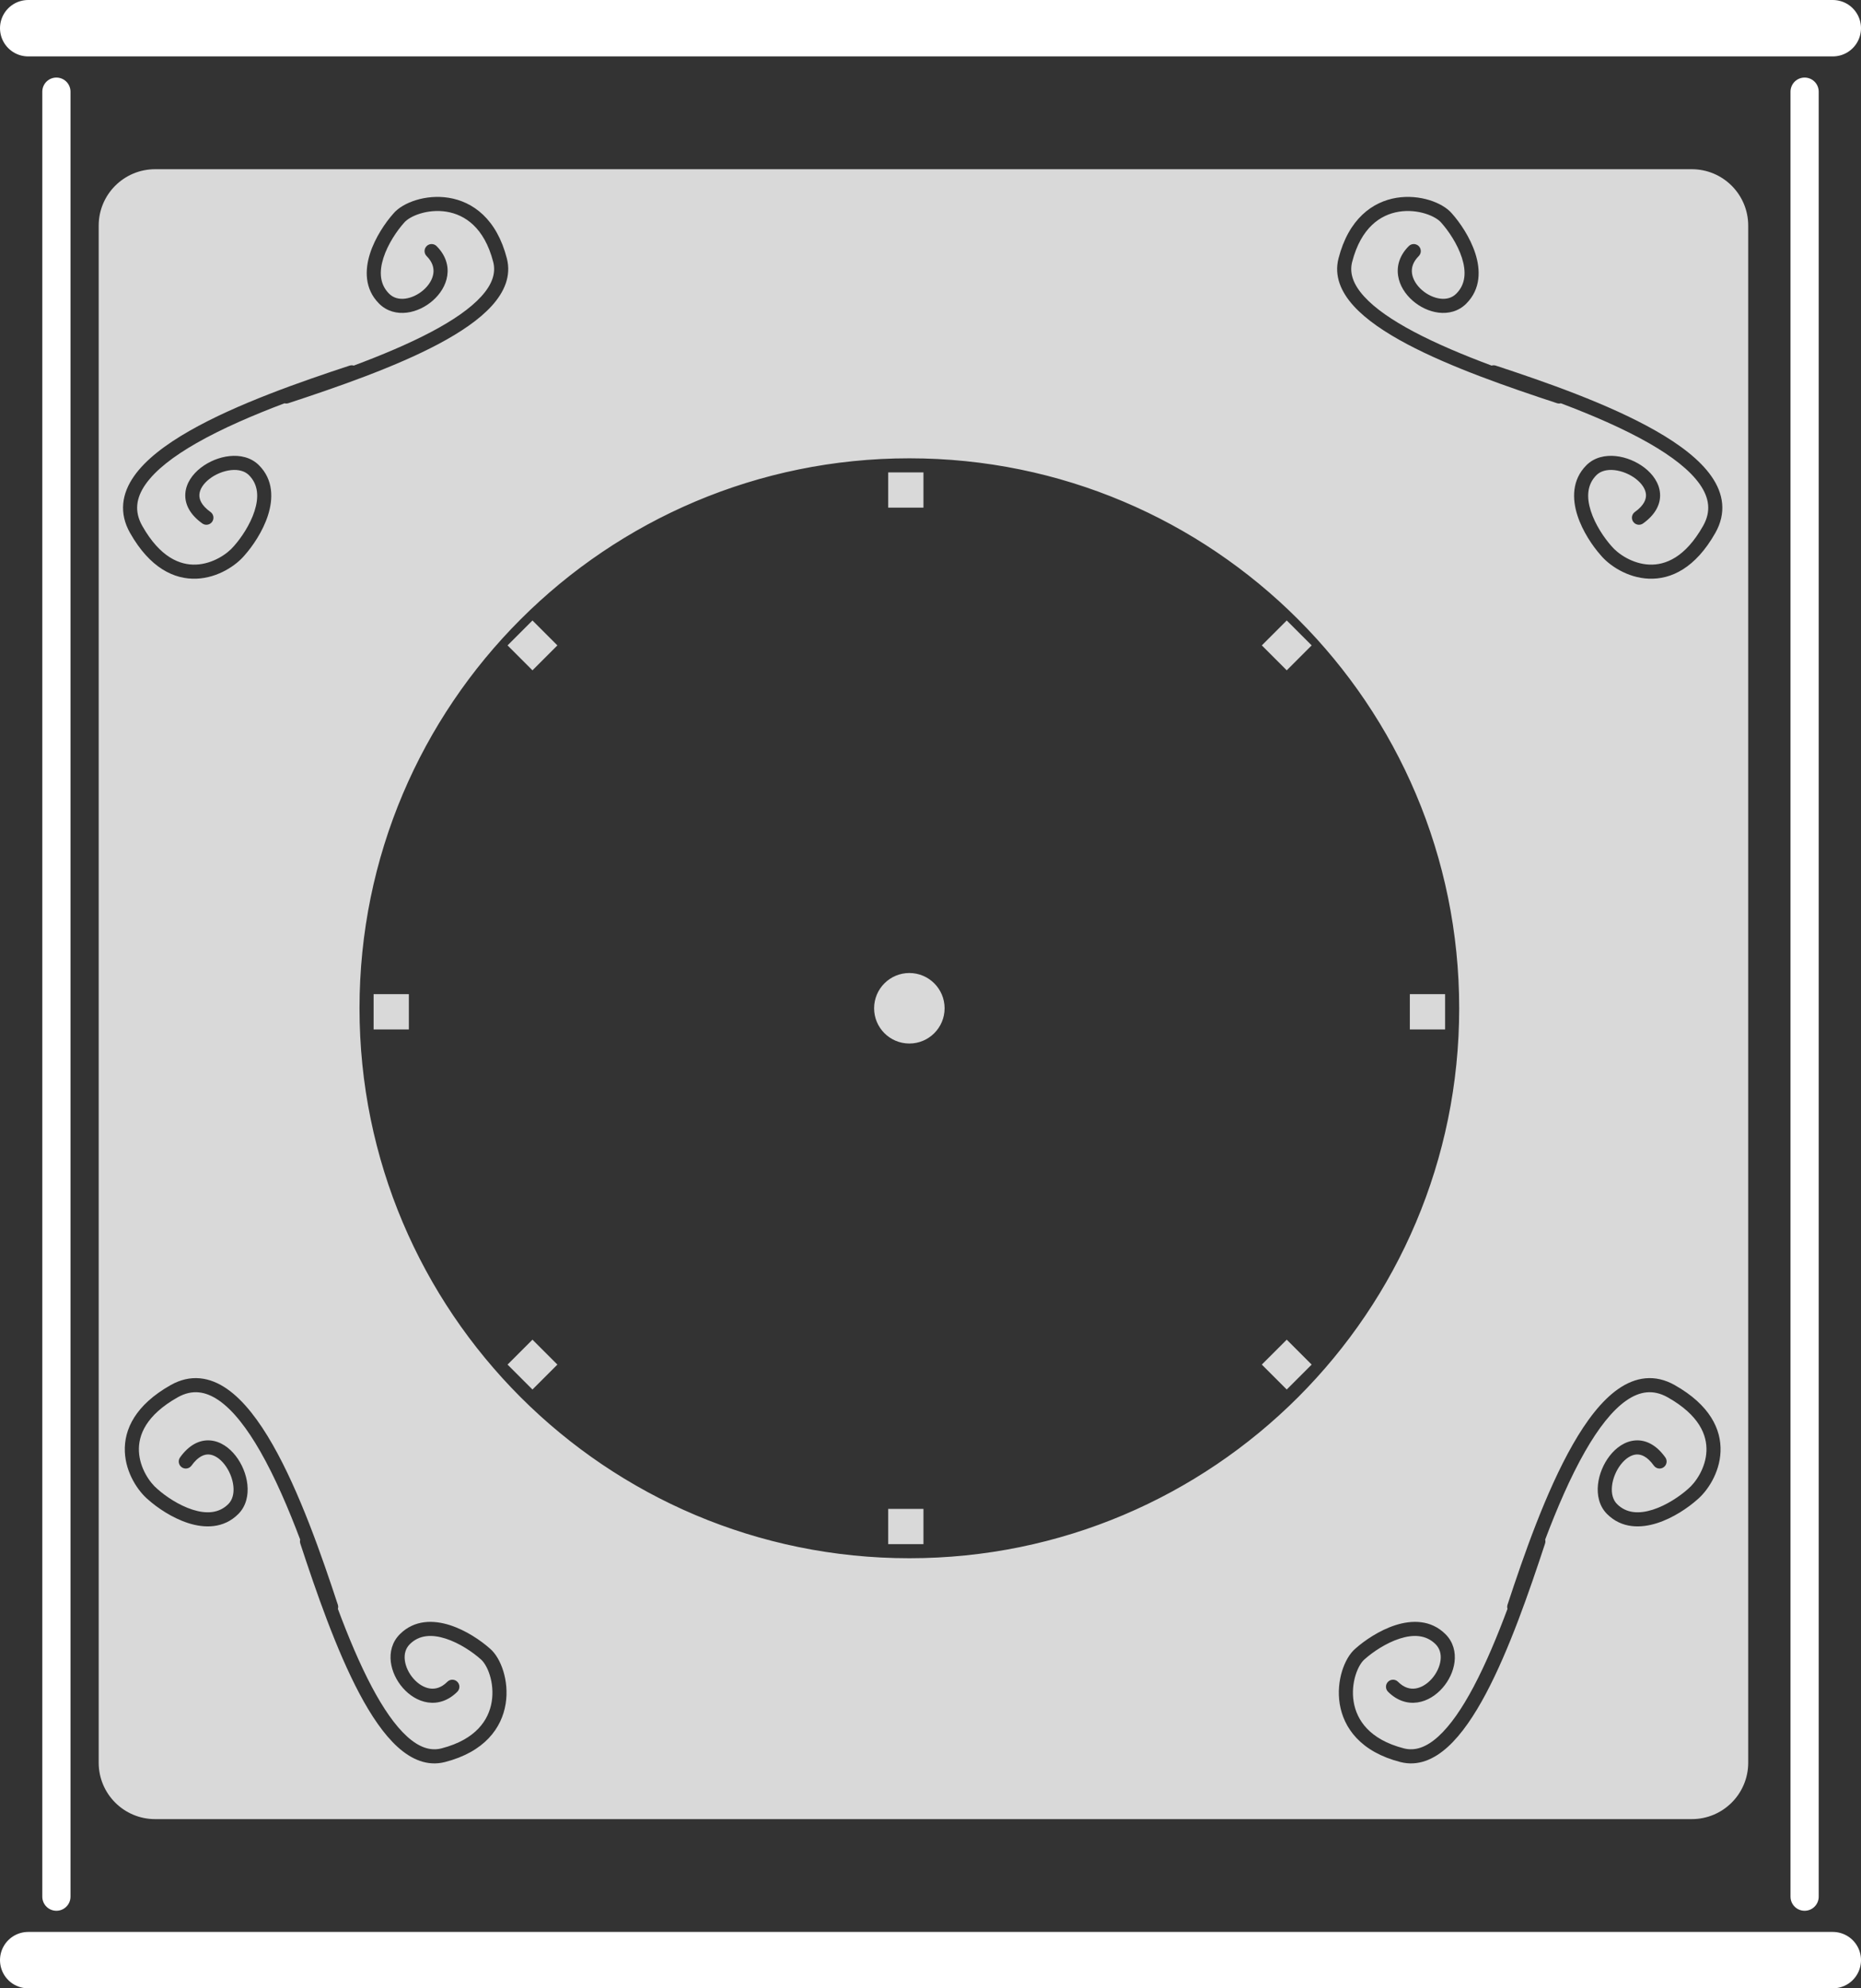 <svg width="264" height="282" viewBox="0 0 264 282" fill="none" xmlns="http://www.w3.org/2000/svg">
<rect x="0" y="0" width="264" height="282" fill="#333333" stroke="none"/>
<path fill-rule="evenodd" clip-rule="evenodd" d="M14 32C14 27.582 17.582 24 22 24H240C244.418 24 248 27.582 248 32V250C248 254.418 244.418 258 240 258H22C17.582 258 14 254.418 14 250V32ZM207 143C207 186.078 172.078 221 129 221C85.922 221 51 186.078 51 143C51 99.922 85.922 65 129 65C172.078 65 207 99.922 207 143ZM129 148C131.761 148 134 145.761 134 143C134 140.239 131.761 138 129 138C126.239 138 124 140.239 124 143C124 145.761 126.239 148 129 148ZM126 67H131V72H126V67ZM205 141H200V146H205V141ZM53 141H58V146H53V141ZM79.071 91.535L75.535 88L72 91.535L75.535 95.071L79.071 91.535ZM182.536 88L186.071 91.535L182.536 95.071L179 91.535L182.536 88ZM186.071 193.536L182.536 190L179 193.536L182.536 197.071L186.071 193.536ZM75.535 190L79.071 193.536L75.535 197.071L72 193.536L75.535 190ZM131 214H126V219H131V214ZM47.932 228.184C49.405 232.13 51.017 235.987 52.754 239.259C54.359 242.281 56.031 244.725 57.742 246.278C59.443 247.82 61.048 248.374 62.631 247.967C65.111 247.328 66.778 246.303 67.874 245.15C68.968 243.998 69.539 242.671 69.754 241.35C69.971 240.02 69.827 238.698 69.487 237.595C69.139 236.467 68.622 235.68 68.2 235.33L68.186 235.319L68.172 235.306C67.053 234.309 65.175 233.024 63.219 232.397C61.266 231.771 59.468 231.858 58.133 233.192C57.536 233.79 57.319 234.58 57.427 235.464C57.537 236.365 57.986 237.319 58.66 238.084C59.335 238.851 60.166 239.351 60.977 239.472C61.742 239.586 62.601 239.382 63.462 238.521C63.852 238.13 64.486 238.13 64.876 238.521C65.267 238.911 65.267 239.544 64.876 239.935C63.598 241.213 62.116 241.664 60.681 241.45C59.292 241.243 58.062 240.431 57.159 239.406C56.254 238.378 55.606 237.058 55.441 235.706C55.274 234.335 55.605 232.892 56.719 231.778C58.808 229.689 61.527 229.755 63.829 230.492C66.12 231.227 68.23 232.682 69.49 233.802C70.314 234.491 70.987 235.675 71.398 237.006C71.819 238.371 72 240.005 71.728 241.672C71.455 243.347 70.723 245.055 69.323 246.528C67.925 248 65.905 249.189 63.129 249.904C60.649 250.542 58.375 249.552 56.398 247.759C54.433 245.976 52.632 243.293 50.988 240.197C47.693 233.992 44.869 225.81 42.602 218.923C42.539 218.733 42.537 218.538 42.584 218.357C40.921 213.953 39.024 209.523 36.929 205.859C35.061 202.591 33.097 200.045 31.089 198.643C30.097 197.951 29.129 197.561 28.18 197.473C27.241 197.386 26.25 197.586 25.189 198.187C20.712 200.72 19.612 203.544 19.708 205.816C19.81 208.21 21.245 210.283 22.326 211.177L22.34 211.189L22.354 211.201C23.473 212.198 25.35 213.483 27.307 214.11C29.26 214.736 31.058 214.649 32.392 213.315C32.969 212.738 33.219 211.848 33.107 210.774C32.995 209.701 32.529 208.571 31.854 207.703C31.169 206.823 30.374 206.339 29.654 206.286C29 206.239 28.122 206.532 27.169 207.862C26.848 208.311 26.223 208.414 25.774 208.092C25.325 207.771 25.222 207.146 25.544 206.697C26.767 204.989 28.247 204.179 29.799 204.292C31.286 204.399 32.547 205.338 33.432 206.475C34.327 207.624 34.944 209.105 35.096 210.567C35.248 212.026 34.941 213.594 33.806 214.729C31.717 216.818 28.998 216.753 26.696 216.015C24.406 215.281 22.296 213.825 21.037 212.706C19.613 211.52 17.84 208.958 17.71 205.901C17.575 202.712 19.232 199.259 24.204 196.446C25.585 195.665 26.98 195.353 28.365 195.482C29.74 195.609 31.033 196.165 32.234 197.003C34.61 198.662 36.753 201.521 38.666 204.866C42.504 211.579 45.658 220.7 47.923 227.584C47.99 227.786 47.989 227.994 47.932 228.184ZM61.259 47.028C57.987 48.765 54.13 50.377 50.184 51.851C49.994 51.794 49.786 51.792 49.584 51.859C42.7 54.125 33.579 57.279 26.866 61.117C23.521 63.029 20.662 65.172 19.003 67.549C18.165 68.749 17.61 70.042 17.482 71.417C17.353 72.802 17.665 74.198 18.446 75.579C21.259 80.55 24.712 82.208 27.901 82.072C30.958 81.943 33.52 80.17 34.706 78.746C35.825 77.486 37.281 75.377 38.015 73.086C38.753 70.784 38.818 68.065 36.729 65.976C35.594 64.841 34.026 64.534 32.567 64.686C31.105 64.838 29.625 65.456 28.475 66.35C27.338 67.235 26.399 68.496 26.292 69.984C26.179 71.536 26.989 73.016 28.697 74.239C29.146 74.561 29.771 74.457 30.092 74.008C30.414 73.559 30.311 72.934 29.862 72.613C28.532 71.661 28.239 70.783 28.286 70.128C28.339 69.408 28.823 68.614 29.703 67.929C30.571 67.254 31.701 66.787 32.774 66.675C33.848 66.564 34.738 66.814 35.315 67.39C36.649 68.725 36.736 70.522 36.11 72.476C35.483 74.432 34.198 76.31 33.201 77.429L33.189 77.442L33.177 77.456C32.283 78.537 30.21 79.973 27.816 80.074C25.544 80.171 22.72 79.07 20.187 74.594C19.586 73.532 19.386 72.541 19.473 71.602C19.561 70.653 19.951 69.685 20.643 68.694C22.045 66.686 24.591 64.721 27.859 62.853C31.523 60.758 35.953 58.861 40.357 57.198C40.538 57.245 40.733 57.243 40.923 57.18C47.809 54.914 55.992 52.089 62.197 48.795C65.293 47.15 67.976 45.349 69.759 43.384C71.552 41.408 72.542 39.133 71.903 36.653C71.189 33.877 69.999 31.857 68.528 30.459C67.055 29.059 65.347 28.328 63.672 28.054C62.005 27.783 60.37 27.964 59.006 28.384C57.675 28.795 56.491 29.469 55.802 30.293C54.682 31.552 53.227 33.662 52.492 35.953C51.755 38.255 51.689 40.974 53.778 43.063C54.892 44.177 56.335 44.508 57.706 44.341C59.058 44.176 60.378 43.529 61.406 42.623C62.431 41.72 63.243 40.491 63.45 39.101C63.664 37.666 63.213 36.185 61.935 34.906C61.544 34.516 60.911 34.516 60.521 34.906C60.13 35.297 60.13 35.93 60.521 36.32C61.382 37.181 61.586 38.04 61.472 38.806C61.351 39.617 60.851 40.447 60.084 41.123C59.319 41.796 58.365 42.246 57.464 42.356C56.58 42.463 55.79 42.247 55.192 41.649C53.858 40.315 53.771 38.517 54.397 36.564C55.024 34.607 56.309 32.73 57.306 31.61L57.319 31.597L57.33 31.583C57.68 31.16 58.467 30.644 59.595 30.296C60.698 29.956 62.02 29.811 63.35 30.028C64.671 30.244 65.998 30.814 67.15 31.909C68.303 33.005 69.328 34.671 69.967 37.152C70.374 38.734 69.82 40.34 68.278 42.04C66.725 43.752 64.281 45.424 61.259 47.028ZM213.851 228.184C212.377 232.13 210.765 235.987 209.028 239.259C207.424 242.281 205.752 244.725 204.04 246.278C202.34 247.82 200.735 248.374 199.152 247.967C196.671 247.328 195.005 246.303 193.909 245.15C192.814 243.998 192.244 242.671 192.028 241.35C191.812 240.02 191.956 238.698 192.296 237.595C192.644 236.467 193.16 235.68 193.583 235.33L193.597 235.319L193.611 235.306C194.73 234.309 196.607 233.024 198.564 232.397C200.517 231.771 202.315 231.858 203.649 233.192C204.247 233.79 204.463 234.58 204.356 235.464C204.246 236.365 203.796 237.319 203.123 238.084C202.447 238.851 201.617 239.351 200.806 239.472C200.04 239.586 199.182 239.382 198.32 238.521C197.93 238.13 197.297 238.13 196.906 238.521C196.516 238.911 196.516 239.544 196.906 239.935C198.185 241.213 199.666 241.664 201.101 241.45C202.491 241.243 203.72 240.431 204.624 239.406C205.529 238.378 206.176 237.058 206.341 235.706C206.508 234.335 206.177 232.892 205.063 231.778C202.974 229.689 200.255 229.755 197.953 230.492C195.662 231.227 193.552 232.682 192.293 233.802C191.469 234.491 190.795 235.675 190.385 237.006C189.964 238.371 189.783 240.005 190.054 241.672C190.328 243.347 191.059 245.055 192.459 246.528C193.857 248 195.877 249.189 198.653 249.904C201.133 250.542 203.408 249.552 205.384 247.759C207.349 245.976 209.15 243.293 210.795 240.197C214.089 233.992 216.914 225.81 219.18 218.923C219.243 218.733 219.245 218.538 219.198 218.357C220.861 213.953 222.758 209.523 224.853 205.859C226.721 202.591 228.686 200.045 230.694 198.643C231.685 197.951 232.653 197.561 233.602 197.473C234.541 197.386 235.532 197.586 236.594 198.187C241.071 200.72 242.171 203.544 242.074 205.816C241.973 208.21 240.537 210.283 239.456 211.177L239.442 211.189L239.429 211.201C238.31 212.198 236.432 213.483 234.476 214.11C232.522 214.736 230.725 214.649 229.39 213.315C228.814 212.738 228.564 211.848 228.676 210.774C228.787 209.701 229.254 208.571 229.929 207.703C230.614 206.823 231.408 206.339 232.128 206.286C232.783 206.239 233.661 206.532 234.613 207.862C234.935 208.311 235.559 208.414 236.008 208.092C236.457 207.771 236.561 207.146 236.239 206.697C235.016 204.989 233.536 204.179 231.984 204.292C230.496 204.399 229.235 205.338 228.35 206.475C227.456 207.624 226.838 209.105 226.686 210.567C226.534 212.026 226.841 213.594 227.976 214.729C230.065 216.818 232.784 216.753 235.086 216.015C237.377 215.281 239.486 213.825 240.746 212.706C242.17 211.52 243.943 208.958 244.072 205.901C244.208 202.712 242.55 199.259 237.579 196.446C236.198 195.665 234.802 195.353 233.417 195.482C232.042 195.609 230.749 196.165 229.549 197.003C227.173 198.662 225.029 201.521 223.117 204.866C219.279 211.579 216.125 220.7 213.859 227.584C213.792 227.786 213.794 227.994 213.851 228.184ZM200.524 47.028C203.795 48.765 207.653 50.377 211.599 51.851C211.788 51.794 211.996 51.792 212.199 51.859C219.083 54.125 228.203 57.279 234.916 61.117C238.262 63.029 241.12 65.172 242.779 67.549C243.618 68.749 244.173 70.042 244.301 71.417C244.43 72.802 244.118 74.198 243.337 75.579C240.523 80.55 237.07 82.208 233.881 82.072C230.825 81.943 228.262 80.17 227.077 78.746C225.957 77.486 224.502 75.377 223.767 73.086C223.03 70.784 222.964 68.065 225.053 65.976C226.188 64.841 227.756 64.534 229.216 64.686C230.677 64.838 232.158 65.456 233.307 66.35C234.444 67.235 235.383 68.496 235.491 69.984C235.603 71.536 234.793 73.016 233.085 74.239C232.636 74.561 232.012 74.457 231.69 74.008C231.368 73.559 231.472 72.934 231.921 72.613C233.25 71.661 233.543 70.783 233.496 70.128C233.444 69.408 232.959 68.614 232.079 67.929C231.211 67.254 230.081 66.787 229.009 66.675C227.934 66.564 227.044 66.814 226.467 67.39C225.133 68.725 225.046 70.522 225.672 72.476C226.299 74.432 227.585 76.31 228.582 77.429L228.594 77.442L228.605 77.456C229.5 78.537 231.573 79.973 233.966 80.074C236.238 80.171 239.063 79.07 241.596 74.594C242.197 73.532 242.397 72.541 242.309 71.602C242.221 70.653 241.832 69.685 241.14 68.694C239.738 66.686 237.191 64.721 233.924 62.853C230.26 60.758 225.829 58.861 221.425 57.198C221.245 57.245 221.049 57.243 220.859 57.18C213.973 54.914 205.791 52.089 199.586 48.795C196.489 47.15 193.806 45.349 192.024 43.384C190.231 41.408 189.241 39.133 189.879 36.653C190.594 33.877 191.783 31.857 193.255 30.459C194.727 29.059 196.436 28.328 198.111 28.054C199.777 27.783 201.412 27.964 202.776 28.384C204.107 28.795 205.291 29.469 205.981 30.293C207.1 31.552 208.556 33.662 209.29 35.953C210.028 38.255 210.093 40.974 208.004 43.063C206.891 44.177 205.447 44.508 204.077 44.341C202.725 44.176 201.404 43.529 200.377 42.623C199.351 41.72 198.54 40.491 198.332 39.101C198.118 37.666 198.569 36.185 199.848 34.906C200.238 34.516 200.871 34.516 201.262 34.906C201.652 35.297 201.652 35.93 201.262 36.32C200.401 37.181 200.196 38.04 200.311 38.806C200.432 39.617 200.932 40.447 201.699 41.123C202.463 41.796 203.417 42.246 204.319 42.356C205.202 42.463 205.992 42.247 206.59 41.649C207.924 40.315 208.012 38.517 207.386 36.564C206.759 34.607 205.473 32.73 204.476 31.61L204.464 31.597L204.452 31.583C204.103 31.16 203.315 30.644 202.187 30.296C201.085 29.956 199.763 29.811 198.433 30.028C197.112 30.244 195.784 30.814 194.632 31.909C193.479 33.005 192.454 34.671 191.816 37.152C191.408 38.734 191.962 40.34 193.505 42.04C195.057 43.752 197.501 45.424 200.524 47.028Z" fill="#D9D9D9"/>
<path d="M256 13V269" stroke="white" stroke-width="4" stroke-linecap="round"/>
<path d="M8 13L8 269" stroke="white" stroke-width="4" stroke-linecap="round"/>
<path d="M260 278L4 278" stroke="white" stroke-width="8" stroke-linecap="round"/>
<path d="M260 4L4 4" stroke="white" stroke-width="8" stroke-linecap="round"/>
</svg>
